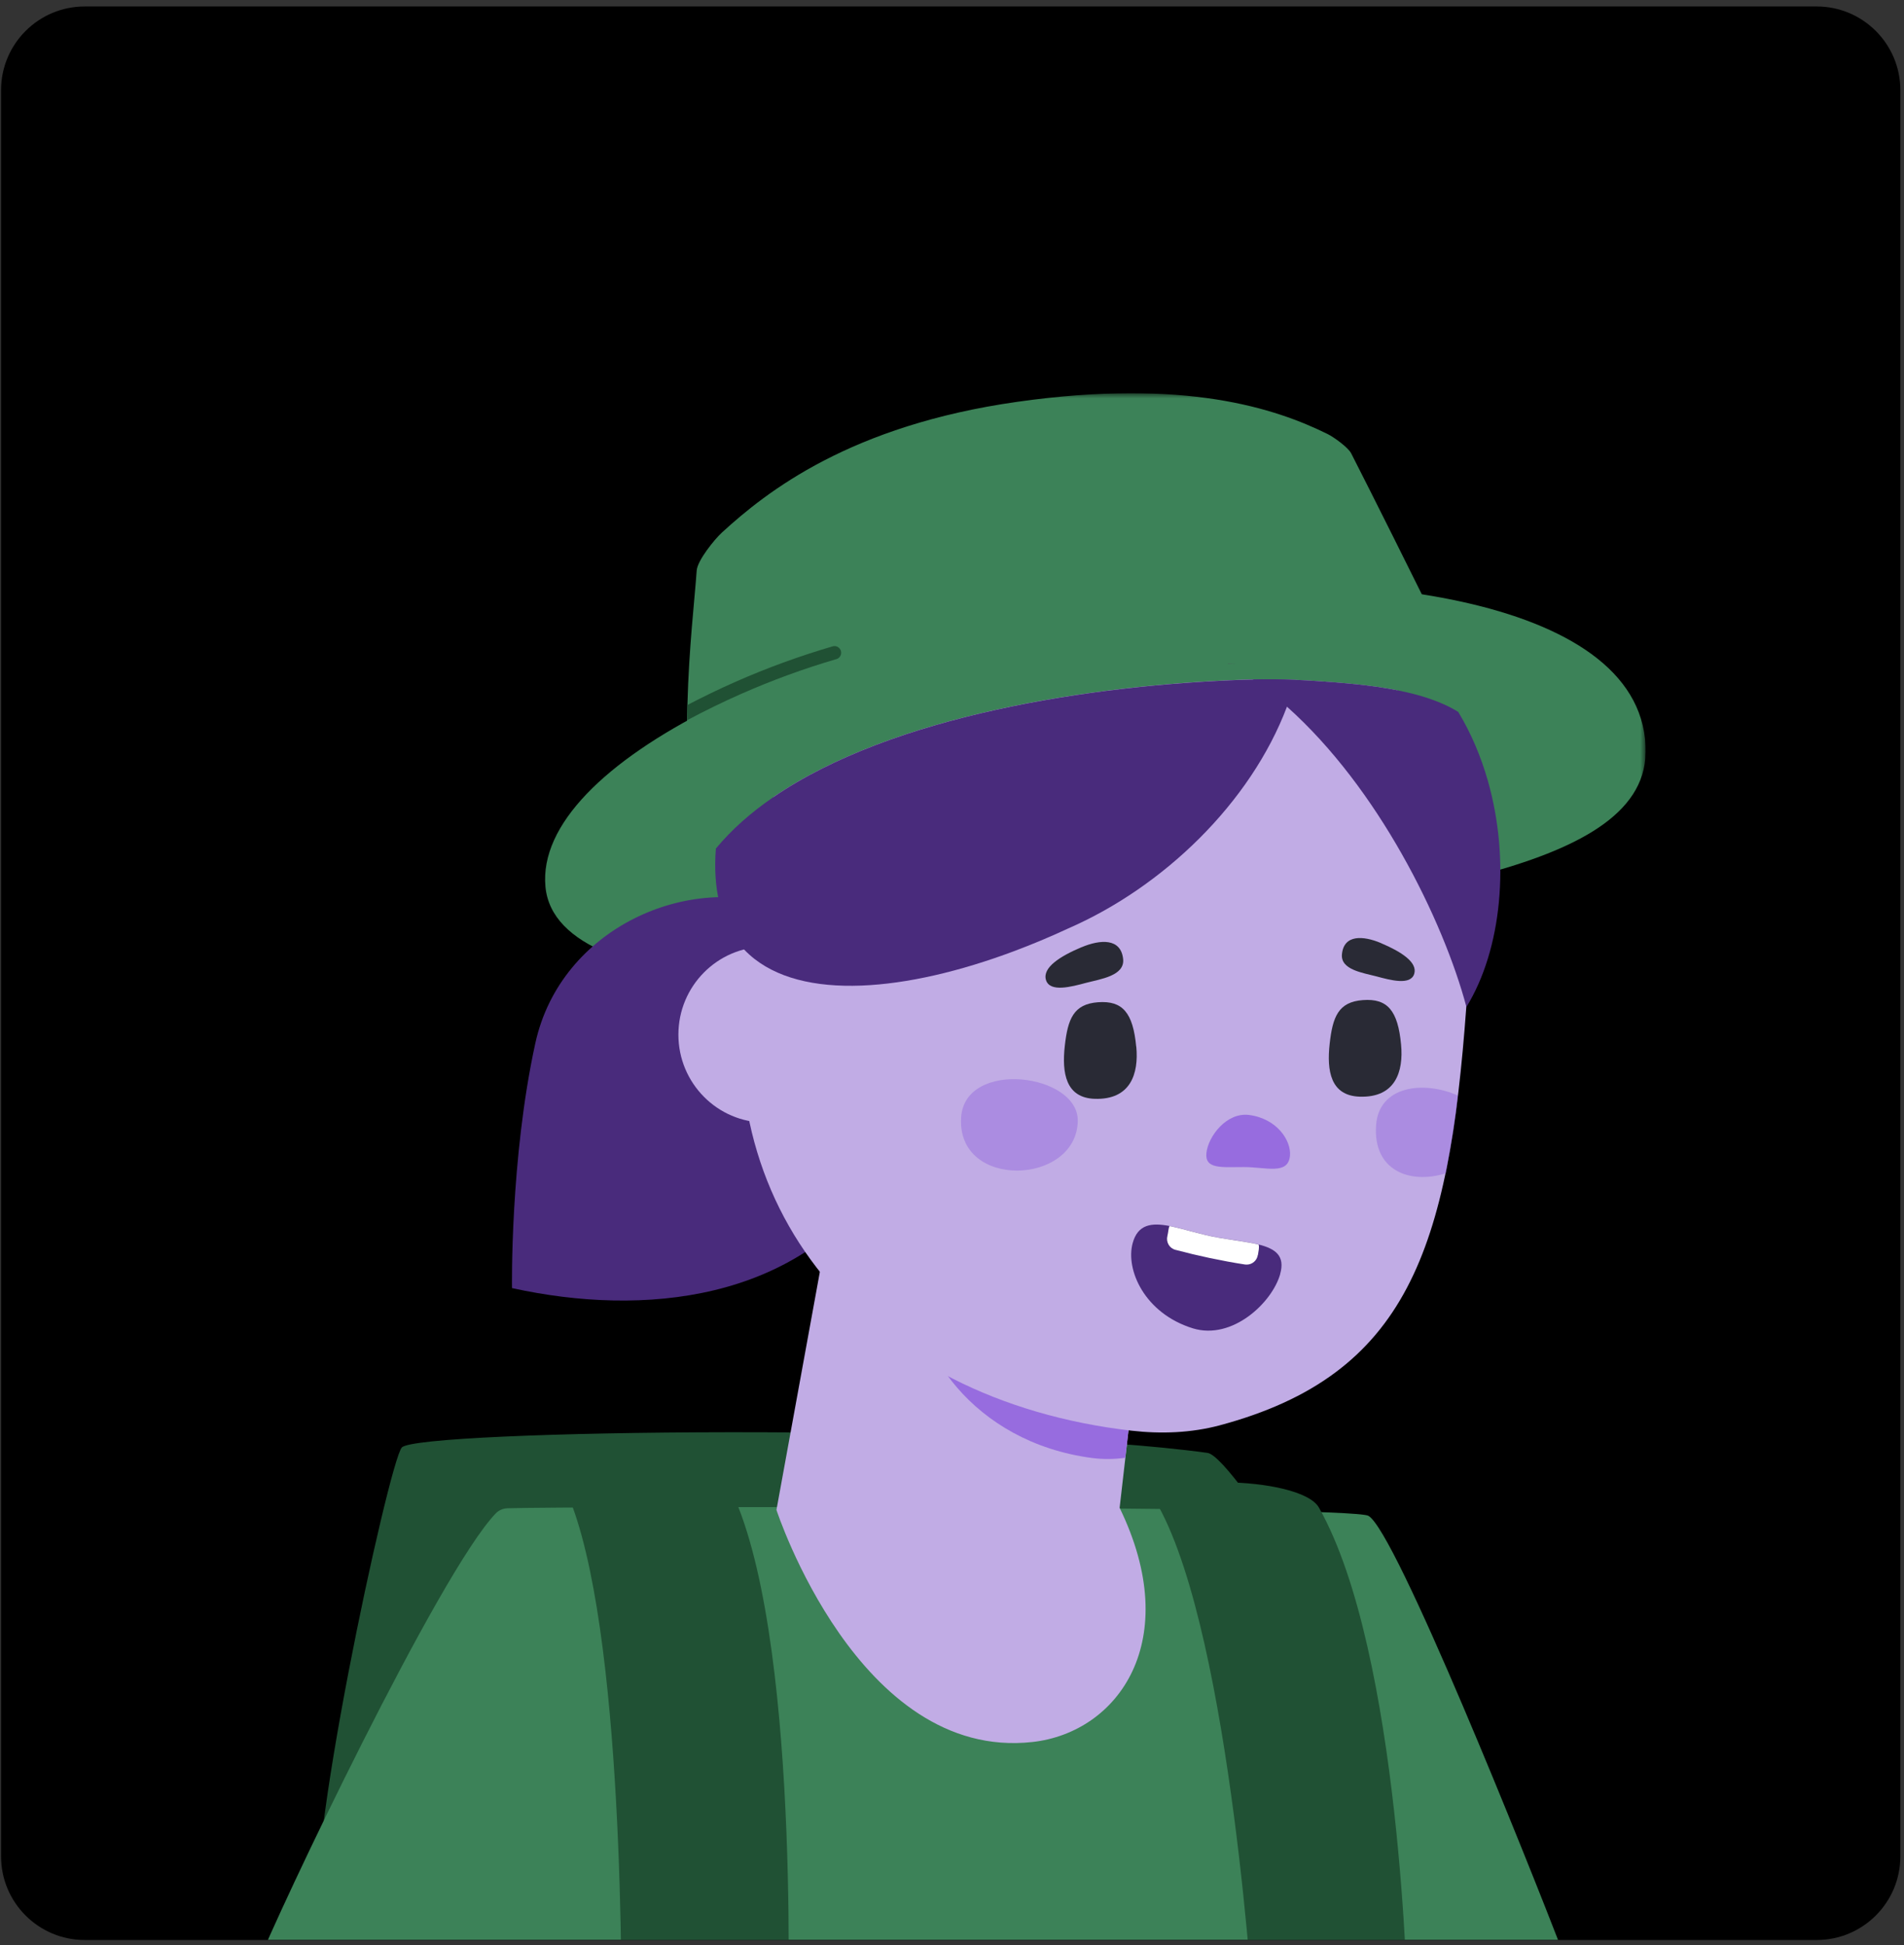 <svg width="184" height="188" viewBox="0 0 184 188" fill="none" xmlns="http://www.w3.org/2000/svg">
<rect x="0" y="0" width="184" height="188" fill="#333333" stroke="none"/>
<g clip-path="url(#clip0_480_2359)">
<path d="M0.102 8.714C0.102 4.246 3.723 0.625 8.191 0.625H175.558C180.026 0.625 183.647 4.246 183.647 8.714V179.403C183.647 183.871 180.026 187.492 175.558 187.492H8.191C3.723 187.492 0.102 183.871 0.102 179.403V8.714Z" fill="#white"/>
<g clip-path="url(#clip1_480_2359)">
<g clip-path="url(#clip2_480_2359)">
<mask id="mask0_480_2359" style="mask-type:luminance" maskUnits="userSpaceOnUse" x="24" y="37" width="136" height="152">
<path d="M159.027 37.998H24.722V188.269H159.027V37.998Z" fill="white"/>
</mask>
<g mask="url(#mask0_480_2359)">
<path d="M136.428 171.38C136.677 172.056 114.461 169.786 113.738 169.886C98.573 171.914 32.761 188.87 31.026 185.372C28.966 181.231 37.57 141.259 38.833 139.89C40.411 138.179 95.566 137.502 116.695 140.416C119.353 140.783 134.178 165.261 136.437 171.38H136.428Z" fill="#205134"/>
<path d="M151.054 188.686C151.428 189.663 150.838 190.732 149.816 190.924C128.538 194.897 22.795 195.231 24.739 190.189C26.848 184.746 42.446 151.962 47.902 146.268C48.201 145.959 48.6 145.784 49.032 145.767C54.737 145.575 130.374 145.5 132.234 146.494C134.85 147.888 147.632 179.854 151.037 188.686H151.054Z" fill="#3C8258"/>
<path d="M99.752 168.358C82.951 170.211 75.035 145.926 75.035 145.926L80.11 118.092L90.035 119.987L110.707 123.944L108.755 140.883L108.199 145.725C114.436 158.548 108.074 167.439 99.76 168.358H99.752Z" fill="#C1ACE5"/>
<path d="M136.038 193.712L121.221 195.615C121.221 195.615 119.029 158.507 111.978 145.609C110.225 142.403 125.656 142.52 127.459 145.701C135.382 159.709 136.03 193.712 136.03 193.712H136.038Z" fill="#205134"/>
<path d="M76.065 197.736L60.036 197.953C60.036 197.953 60.659 162.322 55.759 146.886C55.626 146.469 55.493 146.068 55.352 145.684C55.236 145.367 55.119 145.058 55.003 144.774C53.583 141.301 69.571 141.46 71.049 144.907C77.535 160.126 76.082 197.744 76.082 197.744L76.065 197.736Z" fill="#205134"/>
<path d="M66.656 78.304C66.423 75.182 66.365 72.268 66.398 69.597C66.406 69.096 66.415 68.603 66.431 68.119C66.581 62.509 67.121 58.068 67.328 55.137C67.395 54.177 69.031 52.14 69.77 51.464C74.097 47.499 82.195 41.112 98.315 38.833C114.552 36.529 123.306 39.484 128.297 41.947C128.904 42.248 130.274 43.233 130.573 43.809C132.732 48.041 136.113 54.803 140.581 63.87C144.584 71.993 67.411 88.389 66.664 78.304H66.656Z" fill="#3C8258"/>
<path d="M159.027 72.761C158.853 84.707 132.458 86.268 112.7 90.635C85.724 96.587 53.766 97.18 52.711 85.692C51.606 73.712 78.233 61.014 108.049 57.308C130.98 54.461 159.26 57.85 159.035 72.769L159.027 72.761Z" fill="#3C8258"/>
<path d="M85.11 113.851C77.029 125.764 62.229 127.292 49.48 124.487C49.48 124.487 49.281 112.031 51.731 100.828C54.181 89.633 66.705 84.206 75.916 87.804C85.126 91.403 91.58 104.301 85.102 113.843L85.11 113.851Z" fill="#492B7C"/>
<path d="M110.699 123.945L108.747 140.883C107.709 141.034 106.637 141.05 105.541 140.908C93.963 139.389 87.984 130.056 88.598 123.652C88.756 121.999 89.263 120.814 90.035 119.996L110.699 123.953V123.945Z" fill="#976CDF"/>
<path d="M141.86 95.018C141.827 95.51 141.794 96.003 141.76 96.487C141.744 96.762 141.719 97.029 141.702 97.305C140 120.672 136.038 132.886 117.866 137.753C115.109 138.487 112.21 138.596 109.361 138.27C83.54 135.298 67.984 116.481 72.336 92.688C72.361 92.546 72.386 92.396 72.419 92.254C72.494 91.829 72.585 91.403 72.677 90.977C72.71 90.568 72.743 90.167 72.768 89.783C72.81 89.149 72.843 88.531 72.876 87.947C73.076 83.614 72.959 80.441 74.753 77.027C86.24 69.138 105.491 66.207 120.1 65.69C120.416 65.681 120.74 65.673 121.055 65.665C122.442 65.631 123.829 65.648 125.216 65.707C125.881 65.731 126.545 65.765 127.21 65.815C129.676 65.982 132.442 66.199 135.008 66.708C137.533 69.071 138.679 72.619 139.443 77.102C139.593 77.995 139.734 78.914 139.859 79.874C140.44 84.265 140.863 89.374 141.86 95.018Z" fill="#C1ACE5"/>
<path d="M73.989 108.492C78.648 108.492 82.419 104.685 82.419 99.993C82.419 95.302 78.64 91.495 73.989 91.495C69.338 91.495 65.559 95.302 65.559 99.993C65.559 104.685 69.338 108.492 73.989 108.492Z" fill="#C1ACE5"/>
<path opacity="0.5" d="M140.888 105.879C140.631 108.525 140.182 110.971 139.725 113.392C136.237 114.486 132.674 113.125 132.982 108.751C133.247 104.944 137.558 104.401 140.888 105.879Z" fill="#976CDF"/>
<path opacity="0.5" d="M104.154 108.358C104.262 103.758 93.257 102.331 92.884 107.982C92.418 115.003 104.013 114.569 104.154 108.358Z" fill="#976CDF"/>
<path d="M118.663 64.145C118.663 64.145 118.63 64.129 118.622 64.12C118.913 64.12 119.212 64.12 119.51 64.129C119.236 64.129 118.954 64.137 118.672 64.145H118.663Z" fill="#4C4D5C"/>
<path d="M125.224 65.706C124.984 66.583 124.701 67.451 124.369 68.303C120.839 77.628 112.393 85.743 103.207 89.741C101.471 90.551 99.702 91.286 97.942 91.945C87.668 95.786 77.477 96.821 72.411 92.254C71.024 91.002 70.019 89.324 69.504 87.17C69.147 85.684 69.031 83.964 69.18 82.011C70.708 80.166 72.594 78.504 74.745 77.035C86.231 69.146 105.483 66.216 120.092 65.698C120.407 65.69 120.731 65.681 121.047 65.673C122.434 65.64 123.821 65.656 125.208 65.715L125.224 65.706Z" fill="#492B7C"/>
<path d="M141.71 97.322V97.305C140.606 93.164 138.471 87.83 135.465 82.528C132.55 77.377 128.804 72.26 124.377 68.303C123.314 67.351 122.21 66.466 121.063 65.665C122.459 65.631 123.837 65.648 125.224 65.707C125.889 65.731 126.553 65.765 127.218 65.815C129.684 65.982 132.45 66.199 135.016 66.708C137.226 67.142 139.302 67.794 140.921 68.804C142.167 70.857 143.114 73.112 143.787 75.466C145.963 83.121 145.141 91.753 141.71 97.322Z" fill="#492B7C"/>
<path d="M109.81 101.154C110.059 103.775 109.253 106.304 105.798 106.196C102.983 106.104 102.609 103.691 102.9 101.087C103.191 98.482 103.739 97.038 106.114 96.862C108.489 96.687 109.494 97.873 109.802 101.162L109.81 101.154Z" fill="#292A35"/>
<path d="M135.398 100.953C135.648 103.574 134.842 106.104 131.395 105.987C128.58 105.895 128.206 103.483 128.497 100.878C128.787 98.265 129.336 96.829 131.711 96.654C134.086 96.478 135.091 97.664 135.398 100.953Z" fill="#292A35"/>
<path d="M104.503 91.553C106.338 90.777 108.331 90.651 108.539 92.697C108.697 94.308 106.363 94.617 104.968 94.984C103.539 95.368 101.455 95.936 101.081 94.709C100.724 93.515 102.435 92.421 104.511 91.545L104.503 91.553Z" fill="#292A35"/>
<path d="M133.455 91.144C131.736 90.417 129.867 90.301 129.684 92.221C129.535 93.732 131.719 94.016 133.031 94.366C134.36 94.725 136.32 95.26 136.669 94.116C137.01 92.997 135.398 91.97 133.463 91.152L133.455 91.144Z" fill="#292A35"/>
<path d="M120.715 107.757C118.522 107.473 116.753 109.844 116.587 111.43C116.421 113.017 118.065 112.791 120.216 112.791C122.367 112.791 124.477 113.576 124.66 111.706C124.801 110.237 123.406 108.108 120.715 107.757Z" fill="#976CDF"/>
<path d="M123.721 123.118C122.949 125.89 119.087 129.546 115.275 128.377C110.591 126.925 108.755 122.701 109.461 120.138C109.959 118.318 111.28 118.151 113.016 118.485C114.378 118.743 116.006 119.303 117.675 119.595C119.178 119.854 120.549 120.012 121.62 120.271C123.281 120.689 124.203 121.373 123.713 123.126L123.721 123.118Z" fill="#492B7C"/>
<path d="M121.553 121.29C121.47 121.833 121.005 122.217 120.482 122.217C120.424 122.217 120.366 122.217 120.316 122.208C119.178 122.033 118.032 121.816 116.911 121.582C115.806 121.348 114.685 121.081 113.589 120.789C113.007 120.639 112.667 120.038 112.816 119.453C112.908 119.086 112.908 118.702 113.024 118.493C114.386 118.752 116.014 119.311 117.683 119.603C119.186 119.862 120.557 120.021 121.628 120.28C121.72 120.53 121.62 120.914 121.562 121.298L121.553 121.29Z" fill="white"/>
<path d="M80.816 63.703C77.677 64.621 74.554 65.765 71.556 67.092C69.82 67.86 68.092 68.704 66.406 69.605C66.415 69.104 66.423 68.612 66.44 68.128C67.951 67.343 69.496 66.591 71.049 65.907C74.105 64.555 77.27 63.402 80.467 62.467C80.808 62.359 81.157 62.568 81.265 62.901C81.364 63.244 81.165 63.603 80.833 63.703H80.816Z" fill="#205134"/>
</g>
</g>
</g>
</g>
<path d="M8.191 1.04H175.558C179.796 1.04 183.232 4.476 183.232 8.714V179.403C183.232 183.641 179.796 187.077 175.558 187.077H8.191C3.953 187.077 0.517 183.641 0.517 179.403V8.714C0.517 4.476 3.953 1.04 8.191 1.04Z"/>
<defs>
<clipPath id="clip0_480_2359">
<path d="M0.102 8.714C0.102 4.246 3.723 0.625 8.191 0.625H175.558C180.026 0.625 183.647 4.246 183.647 8.714V179.403C183.647 183.871 180.026 187.492 175.558 187.492H8.191C3.723 187.492 0.102 183.871 0.102 179.403V8.714Z" fill="white"/>
</clipPath>
<clipPath id="clip1_480_2359">
<rect width="134.305" height="149.494" fill="white" transform="translate(24.722 37.998)"/>
</clipPath>
<clipPath id="clip2_480_2359">
<rect width="134.305" height="159.955" fill="white" transform="translate(24.722 37.998)"/>
</clipPath>
</defs>
</svg>
